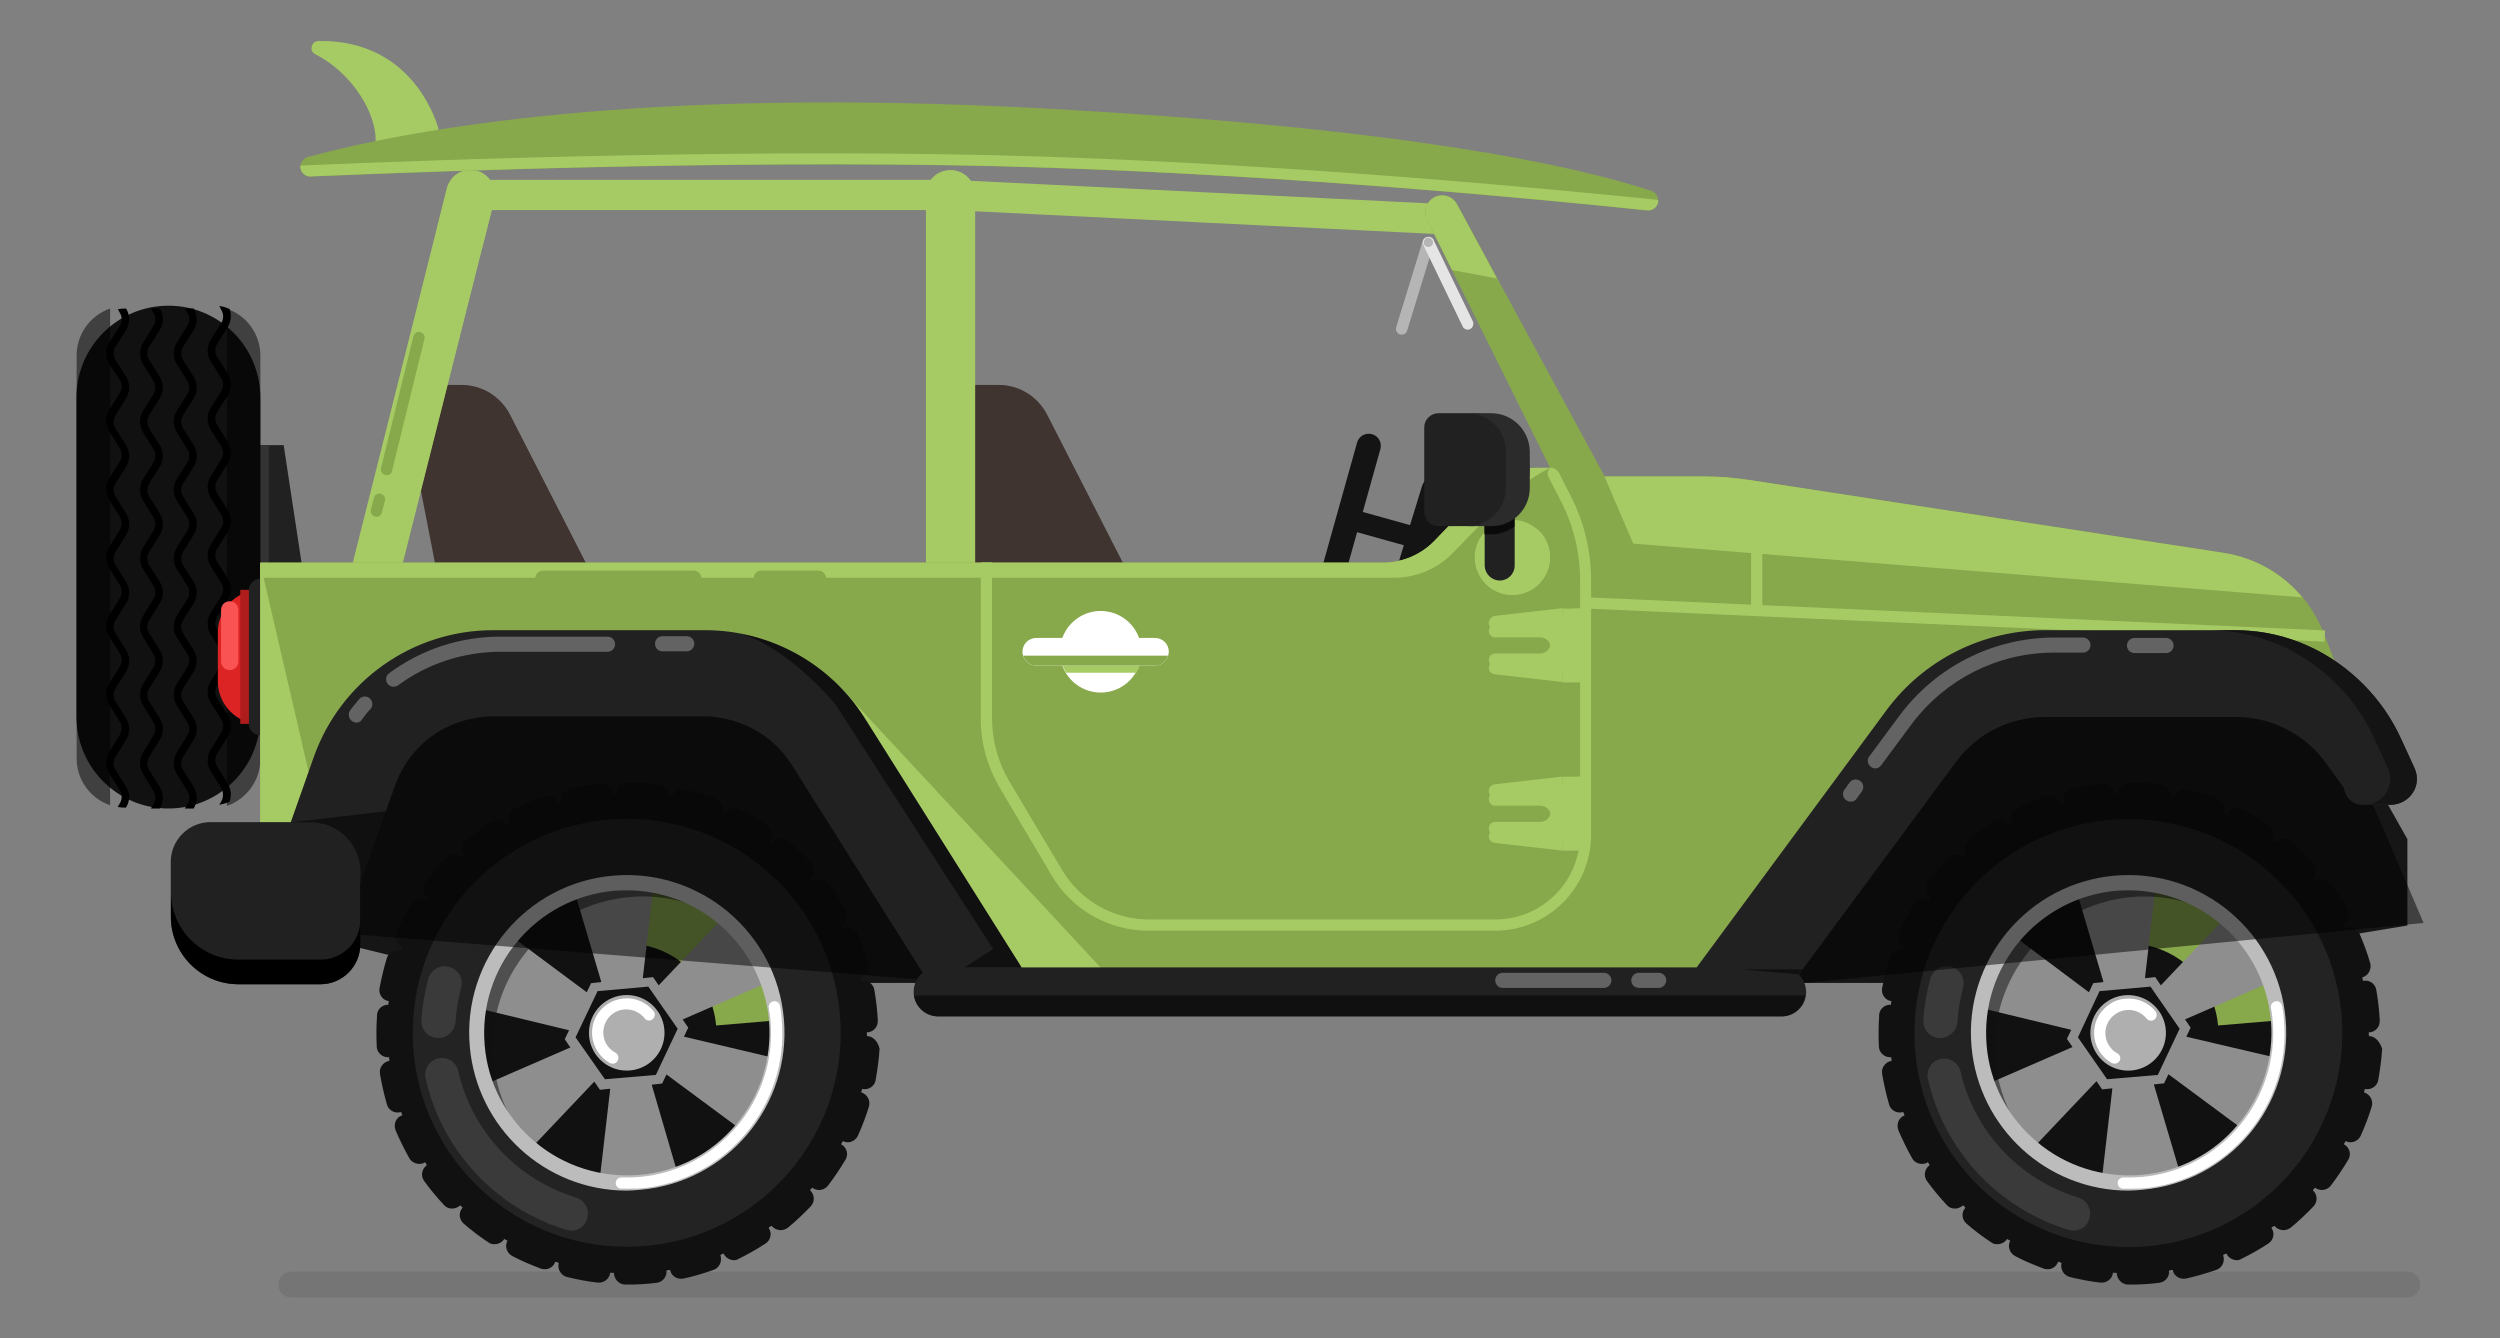 <?xml version="1.0" encoding="utf-8"?>
<!-- Generator: Adobe Illustrator 23.0.1, SVG Export Plug-In . SVG Version: 6.00 Build 0)  -->
<svg version="1.1" id="Layer_1" xmlns="http://www.w3.org/2000/svg" xmlns:xlink="http://www.w3.org/1999/xlink" x="0px" y="0px"
	 viewBox="0 0 1158 619.9" style="enable-background:new 0 0 1158 619.9;" xml:space="preserve">
<rect x="0" y="0" width="1158" height="619.9" fill="#808080" stroke="none"/>
<style type="text/css">
	.st0{opacity:0.1;fill:#1B1B19;enable-background:new    ;}
	.st1{fill:#212121;}
	.st2{fill:#333333;}
	.st3{fill:#B5B5B5;}
	.st4{fill:#141414;}
	.st5{fill:#403430;}
	.st6{fill:#A7CB64;}
	.st7{fill:#88A84C;}
	.st8{fill:#111111;}
	.st9{opacity:0.5;enable-background:new    ;}
	.st10{fill:#161616;}
	.st11{fill:#232323;}
	.st12{fill:#3A3A3A;}
	.st13{fill:#8E8E8E;}
	.st14{fill:#AFAFAF;}
	.st15{fill:#FFFFFF;}
	.st16{opacity:0.5;fill:#111111;enable-background:new    ;}
	.st17{fill:#BCBCBC;}
	.st18{fill:#DD2424;}
	.st19{fill:#F95353;}
	.st20{fill:#AF1C1C;}
	.st21{fill:#636363;}
	.st22{fill:#0A0A0A;}
	.st23{fill:#2B2B2B;}
	.st24{fill:#E5E5E5;}
</style>
<title>7</title>
<path class="st0" d="M1115.1,601H134.9c-3.4,0-6-2.7-6-6s2.7-6,6-6h980.2c3.4,0,6,2.7,6,6S1118.5,601,1115.1,601L1115.1,601z"/>
<polygon class="st1" points="149.3,324 120.5,324 120.5,206.2 131.4,206.2 "/>
<rect x="120.5" y="206.2" class="st2" width="4" height="114.7"/>
<path class="st3" d="M648.5,154.9L648.5,154.9c-1.4-0.4-2.2-1.9-1.8-3.3l12.3-40c0.4-1.4,1.9-2.2,3.3-1.8l0,0
	c1.4,0.4,2.2,1.9,1.8,3.3l-12.3,40C651.4,154.5,650,155.3,648.5,154.9C648.6,154.9,648.5,154.9,648.5,154.9z"/>
<path class="st3" d="M659.5,113c-0.4-1.1,0.2-2.3,1.2-2.7c1.1-0.4,2.3,0.2,2.7,1.2c0.4,1.1-0.2,2.3-1.2,2.7l0,0
	C661.1,114.7,659.8,114.1,659.5,113C659.5,113.1,659.5,113,659.5,113z"/>
<path class="st4" d="M708.3,226.6l-42.7-5.9c-3.1-0.5-6,1.5-6.9,4.4l-13.4,43.6c0,0,47.2,7.3,48,7.7s22.3-28.9,22.3-28.9
	L708.3,226.6z"/>
<path class="st4" d="M613.7,279L613.7,279c-3-0.8-4.7-3.9-3.9-6.9l18.8-67.1c0.8-3,3.9-4.7,6.9-3.9l0,0c3,0.8,4.7,3.9,3.9,6.9
	l-18.8,67.1C619.7,278.1,616.7,279.9,613.7,279z"/>
<path class="st4" d="M625.3,245.6l50.6,14.1c2.6,0.8,5.3-0.8,6-3.4l0,0c0.8-2.6-0.8-5.3-3.4-6l-50.6-14.1c-2.6-0.8-5.3,0.8-6,3.4
	l0,0C621.3,242.1,622.8,244.8,625.3,245.6z"/>
<path class="st5" d="M203.9,273.2L187.5,189c-0.9-4.9,2.3-9.6,7.1-10.5c0.6-0.1,1-0.2,1.6-0.2h17.6c9.4,0,17.9,5.3,22.3,13.5
	l42.7,83.5L203.9,273.2z"/>
<path class="st5" d="M225.7,192l42.4,83.2l10.6,0.3L236,192c-4.2-8.4-12.9-13.6-22.3-13.5h-10.3C212.8,178.4,221.4,183.6,225.7,192z
	"/>
<path class="st5" d="M452.6,273.2L436.2,189c-0.9-4.9,2.3-9.6,7.1-10.5c0.6-0.1,1.1-0.2,1.6-0.2h17.7c9.4,0,17.9,5.3,22.3,13.5
	l42.7,83.5L452.6,273.2z"/>
<path class="st5" d="M474.3,192l42.5,83.2l10.6,0.3L484.7,192c-4.2-8.4-12.9-13.6-22.3-13.5h-10.4
	C461.4,178.4,470.1,183.6,474.3,192z"/>
<path class="st6" d="M669.7,108.6h-0.3L440.2,97.3H217.9c-3.8,0.2-7.1-2.9-7.2-6.8c-0.2-3.8,2.9-7.1,6.8-7.2c0.2,0,0.4,0,0.5,0
	h222.7L670,94.6c3.8,0.2,6.8,3.5,6.6,7.3C676.5,105.7,673.5,108.6,669.7,108.6z"/>
<path class="st6" d="M173.9,276.3c-0.9,0-1.9-0.1-2.7-0.3c-6-1.5-9.7-7.5-8.2-13.5c0-0.1,0-0.1,0-0.2l43.9-174.7
	c1.3-6.1,7.2-10,13.3-8.7c6.1,1.3,10,7.2,8.7,13.3c-0.1,0.3-0.1,0.6-0.2,0.9l-44.1,174.5C183.5,272.7,179,276.3,173.9,276.3z"/>
<path class="st6" d="M440.3,277.6c-6.3,0-11.4-5.1-11.4-11.4V90.4c-0.2-6.3,4.8-11.5,11-11.6c6.3-0.2,11.5,4.8,11.6,11
	c0,0.2,0,0.5,0,0.7v176C451.6,272.5,446.5,277.6,440.3,277.6L440.3,277.6z"/>
<path class="st6" d="M451.7,266.3v-176c0-6.3-5.1-11.4-11.4-11.4v198.6C446.5,277.6,451.6,272.6,451.7,266.3L451.7,266.3z"/>
<path class="st6" d="M203.2,60.1c0,0-10-41.9-55.7-41.1c-3.4,0.1-4.4,4.7-1.5,6.1c17.7,9,28.4,27.9,28,40.3
	C184.7,72,203.2,60.1,203.2,60.1z"/>
<path class="st7" d="M762.8,97.5c5.6,0.7,7.3-7.3,2.1-9.1c-35.8-11.8-114.7-29.2-282.2-38.2c-185.3-10-291.5,9.4-340.1,22.5
	c-2.4,0.7-3.9,3.2-3.3,5.6c0.6,2.1,2.5,3.6,4.7,3.5c66-2.8,217.1-8.3,340.5-4.1C602.9,81.7,712.1,92.2,762.8,97.5z"/>
<path class="st6" d="M485,72.6c-124.9-4.2-277.5,1.1-345.9,4.1c-0.2,2.5,1.7,4.8,4.1,5c0.2,0,0.5,0,0.7,0
	c66-2.8,217.1-8.3,340.5-4.1c118.7,4,227.9,14.6,278.5,19.8c2.5,0.3,4.9-1.5,5.2-4c0-0.3,0-0.5,0-0.8
	C715.7,87.3,605.1,76.7,485,72.6z"/>
<path class="st6" d="M184.8,267.8l44-174.6c1.5-6-2.2-12.1-8.2-13.6L171,276c0.9,0.2,1.9,0.3,2.7,0.3
	C179,276.3,183.5,272.8,184.8,267.8z"/>
<path class="st6" d="M220.7,79.4c-6-1.5-12.1,2.2-13.7,8.2l-4.7,18.6l20.8,9.5l5.7-22.5C230.4,87.1,226.7,81,220.7,79.4z"/>
<path class="st6" d="M440.3,79.1c-6.3,0-11.4,5.1-11.4,11.4V118l22.5,4.8V90.5c0.1-6.1-4.8-11.2-10.9-11.4
	C440.5,79.1,440.4,79.1,440.3,79.1z"/>
<path class="st8" d="M35.4,331.9V184.2c0-23.6,19.1-42.6,42.6-42.6l0,0c23.6,0,42.6,19.1,42.6,42.6v147.7
	c0,23.6-19.1,42.6-42.6,42.6l0,0C54.4,374.5,35.4,355.4,35.4,331.9z"/>
<path d="M102.4,143.4c1.3,2,1.3,4.4,0,6.4l-4.8,7.6c-1.9,3.1-1.9,6.9,0,10l4.8,7.6c1.3,2,1.3,4.4,0,6.4l-4.8,7.6
	c-1.9,3.1-1.9,6.9,0,10l4.8,7.6c1.3,2,1.3,4.4,0,6.4l-4.8,7.6c-1.9,3.1-1.9,6.9,0,10l4.8,7.6c1.3,2,1.3,4.4,0,6.4l-4.8,7.7
	c-1.9,3.1-1.9,6.9,0,10l4.8,7.6c1.3,2,1.3,4.4,0,6.4l-4.8,7.6c-1.9,3.1-1.9,6.9,0,10l4.8,7.6c1.3,2,1.3,4.4,0,6.4l-4.8,7.6
	c-1.9,3.1-1.9,6.9,0,10l4.8,7.6c1.3,2,1.3,4.4,0,6.4l-4.8,7.7c-1.9,3.1-1.9,6.9,0,10l4.8,7.7c1.2,2,1.2,4.5,0,6.5l-0.8,1.4
	c1.6-0.3,3.2-0.8,4.7-1.4c1-2.7,0.8-5.9-0.8-8.4l-4.8-7.7c-1.3-2-1.3-4.4,0-6.4l4.8-7.7c1.9-3.1,1.9-6.9,0-10l-4.8-7.6
	c-1.3-2-1.3-4.4,0-6.4l4.8-7.6c1.9-3.1,1.9-6.9,0-10l-4.8-7.6c-1.3-2-1.3-4.4,0-6.4l4.8-7.6c1.9-3.1,1.9-6.9,0-10l-4.8-7.6
	c-1.3-2-1.3-4.4,0-6.4l4.8-7.7c1.9-3.1,1.9-6.9,0-10l-4.8-7.6c-1.3-2-1.3-4.4,0-6.4l4.8-7.6c1.9-3.1,1.9-6.9,0-10l-4.8-7.6
	c-1.3-2-1.3-4.4,0-6.4l4.8-7.6c1.9-3.1,1.9-6.9,0-10l-4.8-7.6c-1.3-2-1.3-4.4,0-6.4l4.8-7.6c1.5-2.5,1.9-5.6,0.8-8.4
	c-1.5-0.7-3.1-1.1-4.7-1.4L102.4,143.4z"/>
<path d="M58.4,364.5l-4.8-7.7c-1.3-2-1.3-4.4,0-6.4l4.8-7.7c1.9-3.1,1.9-6.9,0-10l-4.8-7.6c-1.3-2-1.3-4.4,0-6.4l4.8-7.6
	c1.9-3.1,1.9-6.9,0-10l-4.8-7.6c-1.3-2-1.3-4.4,0-6.4l4.8-7.6c1.9-3.1,1.9-6.9,0-10l-4.8-7.6c-1.3-2-1.3-4.4,0-6.4l4.8-7.7
	c1.9-3.1,1.9-6.9,0-10l-4.8-7.6c-1.3-2-1.3-4.4,0-6.4l4.8-7.6c1.9-3.1,1.9-6.9,0-10l-4.8-7.6c-1.3-2-1.3-4.4,0-6.4l4.8-7.7
	c1.9-3.1,1.9-6.9,0-10l-4.8-7.6c-1.3-2-1.3-4.4,0-6.4l4.8-7.6c1.9-3.1,1.9-6.9,0-10c-1.3,0-2.5,0.1-3.8,0.3l0.8,1.5
	c1.3,2,1.3,4.4,0,6.4l-4.8,7.6c-1.9,3.1-1.9,6.9,0,10l4.8,7.1c1.3,2,1.3,4.4,0,6.4l-4.8,7.6c-1.9,3.1-1.9,6.9,0,10l4.8,7.7
	c1.3,2,1.3,4.4,0,6.4l-4.8,7.6c-1.9,3.1-1.9,6.9,0,10l4.8,7.7c1.3,2,1.3,4.4,0,6.4l-4.8,7.7c-1.9,3.1-1.9,6.9,0,10l4.8,7.6
	c1.3,2,1.3,4.4,0,6.4l-4.8,7.6c-1.9,3.1-1.9,6.9,0,10l4.8,7.6c1.3,2,1.3,4.4,0,6.4l-4.8,7.6c-1.9,3.1-1.9,6.9,0,10l4.8,7.6
	c1.3,2,1.3,4.4,0,6.4l-4.8,7.7c-1.9,3.1-1.9,6.9,0,10l4.8,7.7c1.3,2,1.3,4.4,0,6.4l-0.9,1.5c1.2,0.2,2.5,0.3,3.8,0.3l0,0
	C60.3,371.2,60.3,367.4,58.4,364.5z"/>
<path d="M69.9,374.5h4.1c1.9-3.1,1.9-6.9,0-10l-4.8-7.7c-1.3-2-1.3-4.4,0-6.4l4.8-7.7c1.9-3.1,1.9-6.9,0-10l-4.8-7.6
	c-1.3-2-1.3-4.4,0-6.4l4.8-7.6c1.9-3.1,1.9-6.9,0-10l-4.8-7.6c-1.3-2-1.3-4.4,0-6.4l4.8-7.6c1.9-3.1,1.9-6.9,0-10l-4.8-7.6
	c-1.3-2-1.3-4.4,0-6.4l4.8-7.7c1.9-3.1,1.9-6.9,0-10l-4.8-7.6c-1.3-2-1.3-4.4,0-6.4l4.8-7.6c1.9-3.1,1.9-6.9,0-10l-4.8-7.6
	c-1.3-2-1.3-4.4,0-6.4l4.8-7.7c1.9-3.1,1.9-6.9,0-10l-4.8-7.6c-1.3-2-1.3-4.4,0-6.4l4.8-7.6c1.9-3.1,1.9-6.9,0-10h-4.1l1.1,1.8
	c1.3,2,1.3,4.4,0,6.4l-4.7,7.6c-1.9,3.1-1.9,6.9,0,10l4.7,7.6c1.3,2,1.3,4.4,0,6.4l-4.7,7.6c-1.9,3.1-1.9,6.9,0,10l4.7,7.6
	c1.3,2,1.3,4.4,0,6.4l-4.7,7.6c-1.9,3.1-1.9,6.9,0,10l4.7,7.6c1.3,2,1.3,4.4,0,6.4l-4.7,7.7c-1.9,3.1-1.9,6.9,0,10l4.7,7.6
	c1.3,2,1.3,4.4,0,6.4l-4.7,7.6c-1.9,3.1-1.9,6.9,0,10l4.7,7.6c1.3,2,1.3,4.4,0,6.4l-4.7,7.6c-1.9,3.1-1.9,6.9,0,10l4.7,7.6
	c1.3,2,1.3,4.4,0,6.4l-4.7,7.7c-1.9,3.1-1.9,6.9,0,10l4.7,7.8c1.3,2,1.3,4.4,0,6.4L69.9,374.5z"/>
<path d="M85.6,374.5h4.1c1.9-3.1,1.9-6.9,0-10l-4.8-7.7c-1.3-2-1.3-4.4,0-6.4l4.8-7.7c1.9-3.1,1.9-6.9,0-10l-4.8-7.6
	c-1.3-2-1.3-4.4,0-6.4l4.8-7.6c1.9-3.1,1.9-6.9,0-10l-4.8-7.6c-1.3-2-1.3-4.4,0-6.4l4.8-7.6c1.9-3.1,1.9-6.9,0-10l-4.8-7.6
	c-1.3-2-1.3-4.4,0-6.4l4.8-7.7c1.9-3.1,1.9-6.9,0-10l-4.8-7.6c-1.3-2-1.3-4.4,0-6.4l4.8-7.6c1.9-3.1,1.9-6.9,0-10l-4.8-7.6
	c-1.3-2-1.3-4.4,0-6.4l4.8-7.7c1.9-3.1,1.9-6.9,0-10l-4.8-7.6c-1.3-2-1.3-4.4,0-6.4l4.8-7.6c1.9-3.1,1.9-6.9,0-10h-4.1l1.1,1.8
	c1.3,2,1.3,4.4,0,6.4l-4.8,7.6c-1.9,3.1-1.9,6.9,0,10l4.8,7.6c1.3,2,1.3,4.4,0,6.4l-4.8,7.6c-1.9,3.1-1.9,6.9,0,10l4.8,7.6
	c1.3,2,1.3,4.4,0,6.4l-4.8,7.6c-1.9,3.1-1.9,6.9,0,10l4.8,7.6c1.3,2,1.3,4.4,0,6.4l-4.8,7.7c-1.9,3.1-1.9,6.9,0,10l4.8,7.6
	c1.3,2,1.3,4.4,0,6.4l-4.8,7.6c-1.9,3.1-1.9,6.9,0,10l4.8,7.6c1.3,2,1.3,4.4,0,6.4l-4.8,7.6c-1.9,3.1-1.9,6.9,0,10l4.8,7.6
	c1.3,2,1.3,4.4,0,6.4l-4.8,7.7c-1.9,3.1-1.9,6.9,0,10l4.8,7.8c1.3,2,1.3,4.4,0,6.4L85.6,374.5z"/>
<path class="st9" d="M51,142.9c-9.2,3.2-15.5,11.9-15.5,21.7v186.7c0,9.8,6.2,18.5,15.5,21.7V142.9z"/>
<path class="st9" d="M105.1,373.3c9.2-3.2,15.5-11.9,15.5-21.7V164.7c0-9.8-6.2-18.5-15.5-21.7V373.3z"/>
<polygon class="st10" points="147.9,434.5 233.1,455.3 953.5,455.3 1115.1,428.7 1115.1,388.7 1095.5,353.9 1055.5,314.5 902,319.2 
	220.8,319.2 157.6,358 "/>
<path class="st8" d="M1097.3,479.9L1097.3,479.9c-0.1-0.6-0.1-1.1-0.1-1.7h0.1c2.9-0.1,5.1-2.5,5-5.4c-0.2-4.8-0.8-9.6-1.6-14.3
	c-0.5-2.8-3.1-4.7-6-4.2c0,0,0,0-0.1,0h-0.1c-0.1-0.6-0.2-1-0.3-1.6h0.1c2.7-0.8,4.3-3.7,3.6-6.5c-1.3-4.6-3-9.1-4.9-13.6
	c-1.1-2.6-4.2-3.8-6.9-2.7c-0.1,0-0.1,0-0.1,0.1c-0.2-0.6-0.6-0.9-0.8-1.5c0.1,0,0.1,0,0.1-0.1c2.5-1.4,3.4-4.6,2.1-7l0,0
	c-2.3-4.2-5-8.3-7.8-12.1c-1.7-2.3-5-2.8-7.3-1l0,0l-0.1,0.1c-0.3-0.5-0.8-0.8-1-1.2l0.1-0.1c2.1-2,2.3-5.3,0.3-7.4
	c-3.3-3.6-6.8-6.9-10.5-10c-2.2-1.9-5.4-1.6-7.2,0.5l-0.1,0.1c0,0,0,0.1-0.1,0.1c-0.4-0.3-0.9-0.7-1.4-0.9l0.1-0.1
	c1.6-2.3,0.9-5.5-1.4-7.2c-4-2.7-8.2-5.2-12.5-7.3c-2.5-1.3-5.6-0.3-6.9,2.3v0.1v0.1c-0.6-0.2-1-0.5-1.5-0.7c0-0.1,0.1-0.1,0.1-0.1
	c1-2.6-0.3-5.5-2.9-6.6c-0.1,0-0.1-0.1-0.2-0.1c-4.5-1.7-9.1-3.1-13.8-4.2c-2.8-0.7-5.5,1-6.3,3.8v0.1l-1.6-0.3v-0.1
	c0.4-2.9-1.7-5.4-4.5-5.8c-2.4-0.3-5-0.6-7.4-0.8c-2.4-0.2-4.7-0.2-6.9-0.2c-2.9,0-5.2,2.3-5.2,5.2v0.1c-0.6,0-1,0.1-1.7,0.1v-0.1
	c-0.3-2.8-2.8-5-5.7-4.7c-4.8,0.5-9.5,1.3-14.2,2.4c-2.8,0.7-4.5,3.5-3.9,6.3v0.1c-0.6,0.1-1,0.3-1.6,0.5V372
	c-0.9-2.7-3.8-4.1-6.6-3.2h-0.1c-4.5,1.6-8.9,3.5-13.2,5.6c-2.5,1.3-3.6,4.4-2.3,7l0.1,0.1c-0.6,0.3-0.9,0.6-1.5,0.8
	c0-0.1,0-0.1-0.1-0.1c-1.6-2.4-4.8-3.1-7.2-1.6c-4,2.6-8,5.4-11.6,8.5c-2.2,1.8-2.5,5-0.8,7.1l0.1,0.1l0.1,0.1
	c-0.5,0.5-0.8,0.8-1.2,1.1l-0.1-0.1c-2.1-2-5.4-2-7.4,0.1c-3.3,3.5-6.4,7.1-9.3,11c-1.7,2.3-1.2,5.5,1,7.3c0,0,0.1,0,0.1,0.1
	c-0.3,0.5-0.7,0.9-0.9,1.4l-0.1-0.1c-2.4-1.5-5.6-0.7-7,1.8l0,0c-2.4,4.1-4.6,8.5-6.6,12.9c-1.1,2.6,0.1,5.7,2.7,6.9l0,0h0.1
	c-0.2,0.6-0.3,1-0.6,1.6c-0.1,0-0.1,0-0.1-0.1l0,0c-2.7-0.8-5.7,0.7-6.6,3.4c-1.4,4.6-2.5,9.3-3.4,14c-0.5,2.8,1.3,5.5,4.1,6
	c0,0,0,0,0.1,0h0.1c-0.1,0.6-0.2,1.1-0.2,1.7h0c-2.9-0.2-5.4,2-5.5,4.9l0,0v0.8c-0.3,4.5-0.3,9.1-0.1,13.7c0.1,2.6,2.3,4.8,4.9,4.9
	h0.8c0.1,0.6,0.1,1,0.2,1.7h-0.1c-2.8,0.5-4.8,3.2-4.3,6c0.8,4.8,1.9,9.5,3.2,14.1c0.6,2.2,2.5,3.7,4.7,3.8c0.6,0,1.2,0,1.8-0.2h0.1
	c0.2,0.5,0.4,1,0.6,1.6h-0.1c-2.6,1-3.8,4-2.8,6.7v0.1c1.9,4.4,4,8.7,6.4,13c0.8,1.5,2.4,2.5,4.2,2.6c1,0.1,2.1-0.1,3-0.7l0.1-0.1
	c0.3,0.5,0.6,0.9,0.8,1.4c0,0-0.1,0-0.1,0.1c-2.3,1.7-2.8,5-1.1,7.3c2.8,3.8,5.9,7.6,9.2,11.1c0.8,1,2.2,1.6,3.5,1.6
	c1.4,0.1,2.8-0.5,3.9-1.4l0.1-0.1l1.1,1.1l-0.1,0.1c-1.9,2.2-1.6,5.4,0.6,7.3c3.7,3.2,7.5,6.1,11.5,8.7c0.8,0.6,1.6,0.8,2.5,0.8
	c1.9,0.1,3.7-0.8,4.7-2.3c0-0.1,0-0.1,0.1-0.1c0.6,0.3,0.9,0.6,1.5,0.8l-0.1,0.1c-1.3,2.5-0.3,5.6,2.3,7c4.3,2.3,8.7,4.1,13.2,5.8
	c0.5,0.2,0.9,0.3,1.5,0.3c2.3,0.2,4.4-1.2,5.2-3.4v-0.1c0.6,0.2,1,0.3,1.6,0.6v0.1c-0.7,2.8,1,5.6,3.8,6.4c4.7,1.1,9.4,2.1,14.2,2.6
	h0.3c2.7,0.2,5.2-1.8,5.5-4.5v-0.1c0.5,0,0.8,0.1,1.2,0.1h0.6v0.1c0,2.7,2.2,5.1,4.9,5.3h0.3c4.8,0.1,9.7-0.2,14.4-0.8
	c2.8-0.3,4.9-2.8,4.6-5.6l0,0v-0.1c0.6-0.1,1-0.2,1.7-0.3v0.1c0.5,2.3,2.4,3.9,4.8,4c0.5,0,1,0,1.5-0.1c4.7-1.1,9.3-2.4,13.9-4
	c2.7-0.9,4.1-3.9,3.2-6.7c0,0,0,0,0-0.1s0-0.1-0.1-0.1c0.6-0.2,1-0.5,1.5-0.7c0,0.1,0,0.1,0.1,0.1c0.8,1.7,2.5,2.8,4.3,3
	c0.9,0.1,1.9-0.1,2.6-0.6c4.3-2.1,8.5-4.5,12.5-7.1c2.4-1.6,3.1-4.8,1.5-7.1c0,0,0,0,0-0.1l-0.1-0.1c0.5-0.4,0.9-0.7,1.4-0.9
	c0,0.1,0,0.1,0.1,0.1c0.9,1.1,2.3,1.8,3.8,1.9c1.3,0.1,2.6-0.4,3.6-1.1c3.8-3.1,7.2-6.4,10.6-9.9c2-2.1,1.9-5.4-0.2-7.4l0,0
	l-0.1-0.1c0.3-0.5,0.8-0.8,1-1.2l0.1,0.1c0.8,0.6,1.8,0.9,2.8,1c1.7,0.1,3.4-0.7,4.4-2c2.9-3.8,5.6-7.8,8.1-12
	c1.5-2.4,0.7-5.5-1.7-7c-0.1,0-0.1-0.1-0.2-0.1s-0.1,0-0.1-0.1c0.2-0.6,0.6-0.9,0.8-1.5c0.1,0,0.1,0,0.1,0.1
	c0.6,0.3,1.2,0.4,1.8,0.5c2.2,0.1,4.2-1.1,5.1-3.1c2-4.4,3.7-8.9,5.1-13.5c0.8-2.7-0.8-5.6-3.5-6.5l0,0h-0.1c0.1-0.6,0.3-1,0.4-1.6
	h0.1c0.2,0,0.4,0.1,0.7,0.1c2.6,0.2,5-1.7,5.4-4.2c0.8-4.7,1.5-9.5,1.8-14.3v-0.3C1102.3,482.6,1100.3,480,1097.3,479.9z"/>
<ellipse transform="matrix(0.707 -0.707 0.707 0.707 -49.533 837.356)" class="st11" cx="986" cy="478.5" rx="99.1" ry="99.1"/>
<path class="st12" d="M898.8,480.8h-0.6c-4.3-0.3-7.6-3.9-7.3-8.3c0.4-6.5,1.5-12.9,3.2-19.1c1.1-4.2,5.4-6.7,9.6-5.6
	s6.7,5.4,5.6,9.6v0.1c-1.4,5.2-2.3,10.5-2.6,15.9C906.3,477.6,902.8,480.8,898.8,480.8z"/>
<path class="st12" d="M960.5,570c-0.8,0-1.5-0.1-2.3-0.3c-32.7-10-57.6-36.6-65.2-69.9c-0.9-4.2,1.7-8.4,5.8-9.3
	c4.1-0.9,8.4,1.7,9.3,5.8l0,0c6.4,27.8,27.1,50,54.5,58.4c4.1,1.2,6.5,5.6,5.2,9.7l0,0C967.1,567.7,964,570,960.5,570z"/>
<circle class="st8" cx="985.9" cy="478.5" r="69.5"/>
<path class="st7" d="M1027.4,475c-2-22.8-22.1-39.7-44.9-37.8l-2.3-25.9c37.2-3.3,69.9,24.2,73.2,61.3c0,0.1,0,0.2,0,0.2L1027.4,475
	z"/>
<path class="st13" d="M1013.1,480.3l-0.4-0.1l2-4.2l-2.6-3.8l0.4-0.2l39.1-17c-2.1-5.8-4.9-11.4-8.5-16.4
	c-3.5-5.1-7.7-9.7-12.5-13.5l-29.4,31l-0.3,0.3l-2.6-3.8l-4.7,0.5v-0.5l4.9-42.3c-6.1-1.1-12.3-1.4-18.4-0.8c-6.2,0.5-12.2,1.9-18,4
	l12.1,40.9l0.1,0.5l-4.7,0.5l-2,4.2l-0.3-0.2L933,433.7c-4,4.7-7.4,10-10,15.6c-2.6,5.6-4.4,11.5-5.5,17.6l41.4,10l0.5,0.1l-2,4.2
	l2.6,3.8l-0.5,0.2l-39.1,17c2.1,5.8,4.9,11.4,8.5,16.4c3.5,5.1,7.7,9.7,12.5,13.5l29.4-31l0.3-0.3l2.6,3.8l4.7-0.5v0.5l-4.9,42.3
	c6.1,1.1,12.3,1.4,18.4,0.8c6.2-0.6,12.2-1.9,18-4l-12.1-40.9l-0.1-0.5l4.7-0.5l2-4.2l0.3,0.2l34.3,25.4c4-4.7,7.4-10,10-15.6
	c2.6-5.6,4.4-11.5,5.5-17.6L1013.1,480.3z"/>
<polygon class="st8" points="976,499.9 962.5,480.5 972.5,459.1 996.1,457 1009.6,476.5 999.5,497.9 "/>
<ellipse transform="matrix(0.16 -0.987 0.987 0.16 355.722 1375.045)" class="st14" cx="986" cy="478.5" rx="17.5" ry="17.5"/>
<path class="st15" d="M979.5,492.7c-0.5,0-0.8-0.1-1.3-0.3c-7.7-4.3-10.5-14-6.2-21.7c0.5-0.9,1.1-1.8,1.8-2.5
	c2.7-3.3,6.6-5.4,10.8-5.6c5.3-0.5,10.4,1.7,13.8,5.8c0.9,1.1,0.8,2.8-0.4,3.8c-1.1,0.9-2.8,0.8-3.8-0.5c-3.8-4.6-10.5-5.2-15.1-1.4
	c-4.6,3.8-5.2,10.5-1.4,15.1c0.8,1,1.9,1.9,3.1,2.5c1.2,0.7,1.7,2.3,1,3.5C981.3,492.1,980.5,492.7,979.5,492.7z"/>
<path class="st16" d="M924.3,490.7c-3.3-38.2,25-71.9,63.2-75.2c16.7-1.4,33.3,3.2,46.9,13.1c-27.5-26.8-71.5-26-98.2,1.5
	c-26.8,27.5-26,71.5,1.5,98.2c2.3,2.3,4.9,4.4,7.5,6.3C933.1,523,925.6,507.4,924.3,490.7z"/>
<path class="st17" d="M985.8,551.5c-37.8-0.1-69.3-29.1-72.6-66.8c-3.5-40.2,26.3-75.6,66.4-79.1c40.2-3.5,75.6,26.3,79.1,66.4
	c3.5,40.2-26.3,75.6-66.4,79.1l0,0C990.1,551.3,988,551.5,985.8,551.5z M986,412.4c-1.9,0-3.8,0.1-5.7,0.2
	c-36.3,3.2-63.2,35.2-60.1,71.5c1.4,17.5,9.9,33.6,23.3,44.8c13.4,11.3,30.8,16.8,48.3,15.3c17.5-1.4,33.6-9.9,44.8-23.3
	c11.3-13.4,16.8-30.7,15.3-48.2l0,0C1048.8,438.6,1020.3,412.5,986,412.4L986,412.4z"/>
<path class="st15" d="M985.9,550.6h-2.3c-1.4,0.1-2.6-1-2.7-2.5c-0.1-1.4,1-2.6,2.5-2.7c0.1,0,0.2,0,0.3,0h0.1c2.6,0.1,5.4,0,8-0.2
	c36.8-3.2,64.1-35.7,60.9-72.5c-0.2-2-0.4-4-0.8-5.9c-0.3-1.4,0.8-2.8,2.2-3c1.4-0.3,2.7,0.7,3,2.1c0.4,2.2,0.7,4.3,0.8,6.5
	c3.5,39.6-25.9,74.6-65.5,78.1l0,0C990.1,550.5,988,550.6,985.9,550.6z"/>
<path class="st8" d="M401.6,479.9L401.6,479.9l-0.1-1.7h0.1c2.9-0.1,5.1-2.5,5-5.4c-0.2-4.8-0.8-9.6-1.6-14.3
	c-0.5-2.8-3.1-4.7-6-4.2c0,0,0,0-0.1,0h-0.1c-0.1-0.6-0.2-1-0.3-1.6h0.1c2.7-0.8,4.3-3.7,3.6-6.5c-1.3-4.6-3-9.1-4.9-13.6
	c-1.1-2.6-4.2-3.8-6.9-2.7c-0.1,0-0.1,0-0.1,0.1c-0.2-0.6-0.6-0.9-0.8-1.5c0.1,0,0.1,0,0.1-0.1c2.5-1.4,3.4-4.6,2.1-7l0,0
	c-2.3-4.2-5-8.3-7.9-12.1c-1.7-2.3-5-2.8-7.3-1l0,0l-0.1,0.1c-0.3-0.5-0.8-0.8-1-1.2l0.1-0.1c2.1-2,2.3-5.3,0.3-7.4
	c-3.3-3.6-6.8-6.9-10.5-10c-2.2-1.9-5.4-1.6-7.2,0.5l-0.1,0.1c0,0,0,0.1-0.1,0.1c-0.5-0.3-0.9-0.7-1.4-0.9l0.1-0.1
	c1.6-2.3,0.9-5.5-1.4-7.2c-4-2.7-8.2-5.2-12.5-7.3c-2.5-1.3-5.6-0.3-6.9,2.3v0.1v0.1c-0.6-0.2-1-0.5-1.5-0.7c0-0.1,0.1-0.1,0.1-0.1
	c1-2.6-0.3-5.5-2.9-6.6c-0.1,0-0.2-0.1-0.2-0.1c-4.5-1.7-9.1-3.1-13.8-4.2c-2.8-0.7-5.5,1-6.3,3.8v0.1l-1.6-0.3v-0.1
	c0.4-2.9-1.7-5.4-4.6-5.8c-2.4-0.3-5-0.6-7.4-0.8c-2.4-0.2-4.7-0.2-6.9-0.2c-2.9,0-5.2,2.3-5.2,5.2v0.1c-0.6,0-1,0.1-1.7,0.1v-0.1
	c-0.3-2.8-2.8-5-5.7-4.7c-4.8,0.5-9.5,1.3-14.2,2.4c-2.8,0.7-4.5,3.5-3.9,6.3v0.1c-0.6,0.1-1,0.3-1.6,0.5V372
	c-0.9-2.7-3.8-4.1-6.6-3.2h-0.1c-4.5,1.6-8.9,3.5-13.2,5.6c-2.5,1.3-3.6,4.4-2.3,7l0.1,0.1c-0.6,0.3-0.9,0.6-1.5,0.8
	c0-0.1,0-0.1-0.1-0.1c-1.6-2.4-4.8-3.1-7.2-1.6c-4,2.6-8,5.4-11.6,8.5c-2.2,1.8-2.5,5-0.8,7.1l0.1,0.1l0.1,0.1
	c-0.4,0.5-0.8,0.8-1.3,1.1l-0.1-0.1c-2.1-2-5.4-2-7.4,0.1c-3.3,3.5-6.4,7.1-9.3,11c-1.7,2.3-1.2,5.5,1,7.3c0,0,0.1,0,0.1,0.1
	c-0.3,0.5-0.7,0.9-0.9,1.4l-0.1-0.1c-2.4-1.5-5.6-0.7-7,1.8l0,0c-2.4,4.1-4.6,8.5-6.6,12.9c-1.1,2.6,0.1,5.7,2.7,6.9l0,0h0.1
	c-0.2,0.6-0.3,1-0.6,1.6c-0.1,0-0.1,0-0.1-0.1l0,0c-2.7-0.8-5.7,0.7-6.6,3.4c-1.4,4.6-2.5,9.3-3.4,14c-0.5,2.8,1.3,5.5,4.1,6
	c0,0,0,0,0.1,0h0.1c-0.1,0.6-0.2,1.1-0.2,1.7h0.2c-2.9-0.2-5.4,2-5.5,4.9l0,0v0.8c-0.3,4.5-0.3,9.1-0.1,13.7
	c0.1,2.6,2.3,4.8,4.9,4.9h0.8c0.1,0.6,0.1,1,0.2,1.7h-0.1c-2.8,0.5-4.8,3.2-4.3,6c0.8,4.8,1.9,9.5,3.2,14.1c0.6,2.2,2.5,3.7,4.7,3.8
	c0.6,0,1.2,0,1.8-0.2h0.1c0.2,0.5,0.4,1,0.6,1.6H186c-2.6,1-3.8,4-2.8,6.7v0.1c1.9,4.4,4,8.7,6.4,13c0.9,1.5,2.4,2.4,4.2,2.6
	c1,0.1,2.1-0.1,3-0.7l0.1-0.1c0.3,0.5,0.6,0.9,0.8,1.4c0,0-0.1,0-0.1,0.1c-2.3,1.7-2.8,5-1.1,7.3c2.8,3.8,5.9,7.6,9.2,11.1
	c0.8,1,2.2,1.6,3.5,1.6c1.4,0.1,2.8-0.5,3.9-1.4l0.1-0.1l1.1,1.1l-0.1,0.1c-1.9,2.2-1.6,5.4,0.6,7.3c3.7,3.2,7.5,6.1,11.5,8.7
	c0.8,0.6,1.6,0.8,2.5,0.8c1.9,0.1,3.7-0.8,4.7-2.3c0-0.1,0-0.1,0.1-0.1c0.6,0.3,0.9,0.6,1.5,0.8l-0.1,0.1c-1.3,2.5-0.3,5.6,2.3,7
	c4.3,2.3,8.7,4.1,13.2,5.8c0.5,0.2,0.9,0.3,1.5,0.3c2.3,0.2,4.4-1.2,5.2-3.4v-0.1c0.6,0.2,1,0.3,1.6,0.6v0.1c-0.7,2.8,1,5.6,3.8,6.4
	c4.7,1.1,9.4,2.1,14.2,2.6h0.3c2.7,0.2,5.2-1.8,5.5-4.5v-0.1c0.5,0,0.8,0.1,1.2,0.1h0.6v0.1c0,2.7,2.2,5.1,4.9,5.3h0.3
	c4.8,0.1,9.7-0.2,14.5-0.8c2.8-0.3,4.9-2.8,4.6-5.6l0,0v-0.1c0.6-0.1,1-0.2,1.7-0.3v0.1c0.5,2.3,2.4,3.9,4.8,4c0.5,0,1,0,1.5-0.1
	c4.7-1,9.3-2.4,13.8-4c2.7-0.9,4.1-3.9,3.2-6.7c0,0,0,0,0-0.1s0-0.1-0.1-0.1c0.6-0.2,1-0.5,1.5-0.7c0,0.1,0,0.1,0.1,0.1
	c0.8,1.7,2.5,2.8,4.3,3c0.9,0.1,1.9-0.1,2.6-0.6c4.3-2.1,8.5-4.5,12.5-7.1c2.4-1.6,3.1-4.8,1.5-7.1c0,0,0,0,0-0.1l-0.1-0.1
	c0.5-0.4,0.9-0.7,1.4-0.9c0,0.1,0,0.1,0.1,0.1c0.9,1.1,2.3,1.8,3.8,1.9c1.3,0.1,2.6-0.4,3.6-1.1c3.8-3.1,7.2-6.4,10.6-9.9
	c2-2.1,1.9-5.4-0.2-7.4l0,0l-0.1-0.1c0.3-0.5,0.8-0.8,1-1.2l0.1,0.1c0.8,0.6,1.8,0.9,2.8,1c1.7,0.1,3.4-0.7,4.4-2
	c2.9-3.8,5.6-7.8,8.1-12c1.5-2.4,0.7-5.5-1.7-7c-0.1,0-0.1-0.1-0.2-0.1c-0.1,0-0.1,0-0.1-0.1c0.2-0.6,0.6-0.9,0.8-1.5
	c0.1,0,0.1,0,0.1,0.1c0.6,0.3,1.2,0.4,1.8,0.5c2.2,0.1,4.2-1.1,5.1-3.1c2-4.4,3.7-8.9,5.1-13.5c0.8-2.7-0.8-5.6-3.5-6.5l0,0h-0.1
	c0.1-0.6,0.3-1,0.5-1.6h0.1c0.2,0,0.5,0.1,0.7,0.1c2.6,0.2,5-1.7,5.4-4.2c0.8-4.7,1.5-9.5,1.8-14.3v-0.3
	C406.7,482.6,404.5,480,401.6,479.9z"/>
<circle class="st11" cx="290.3" cy="478.4" r="99.1"/>
<path class="st12" d="M203,480.8h-0.5c-4.3-0.3-7.6-3.9-7.3-8.3c0.4-6.5,1.5-12.9,3.2-19.1c1.1-4.2,5.4-6.7,9.7-5.5
	c4.2,1.1,6.7,5.4,5.5,9.7c-1.4,5.2-2.3,10.5-2.6,15.9C210.6,477.6,207.1,480.9,203,480.8z"/>
<path class="st12" d="M264.7,570c-0.8,0-1.5-0.1-2.3-0.3c-32.7-10-57.6-36.6-65.2-69.9c-1.1-4.1,1.4-8.4,5.5-9.5s8.4,1.4,9.5,5.5
	c0,0.2,0.1,0.3,0.1,0.5c6.4,27.8,27.1,50,54.5,58.4c4.1,1.2,6.5,5.6,5.2,9.7l0,0C271.2,567.7,268.2,570,264.7,570z"/>
<ellipse transform="matrix(0.707 -0.707 0.707 0.707 -253.281 345.393)" class="st8" cx="290.3" cy="478.4" rx="69.5" ry="69.5"/>
<path class="st7" d="M331.7,475c-2-22.8-22.1-39.7-44.9-37.8l-2.3-25.9c37.2-3.3,69.9,24.2,73.2,61.3c0,0.1,0,0.2,0,0.2L331.7,475z"
	/>
<path class="st13" d="M317.3,480.3l-0.5-0.1l2-4.2l-2.6-3.8l0.5-0.2l39.1-17c-2.1-5.8-4.9-11.4-8.5-16.4c-3.5-5.1-7.7-9.7-12.5-13.5
	l-29.4,31l-0.3,0.3l-2.6-3.8l-4.7,0.5v-0.5l4.9-42.3c-6.1-1.1-12.3-1.4-18.4-0.8c-6.2,0.5-12.2,1.9-18,4l12.1,40.9l0.1,0.5l-4.7,0.5
	l-2,4.2l-0.3-0.2l-34.3-25.5c-4,4.7-7.4,10-10,15.6c-2.6,5.6-4.4,11.5-5.5,17.6l41.4,10l0.5,0.1l-2,4.2l2.6,3.8l-0.5,0.2l-39.1,17
	c2.1,5.8,4.9,11.4,8.5,16.4c3.5,5.1,7.7,9.7,12.5,13.5l29.4-31l0.3-0.3l2.6,3.8l4.7-0.5v0.5l-4.9,42.3c6.1,1.1,12.3,1.4,18.4,0.8
	c6.1-0.5,12.2-1.9,17.9-3.9L302,502.9l0-0.5l4.7-0.5l2-4.2l0.3,0.2l34.3,25.4c4-4.7,7.4-10,10-15.6c2.6-5.6,4.4-11.5,5.5-17.6
	L317.3,480.3z"/>
<polygon class="st8" points="280.2,499.9 266.6,480.5 276.8,459.1 300.3,457 313.9,476.5 303.8,497.9 "/>
<circle class="st14" cx="290.3" cy="478.4" r="17.5"/>
<path class="st15" d="M283.8,492.7c-0.5,0-0.8-0.1-1.3-0.3c-4.6-2.6-7.7-7.3-8.2-12.6c-0.8-8.8,5.7-16.5,14.6-17.3
	c5.3-0.5,10.4,1.7,13.8,5.8c0.9,1.1,0.8,2.8-0.4,3.8s-2.8,0.8-3.8-0.5l0,0c-3.7-4.6-10.4-5.4-15-1.8c-4.6,3.7-5.4,10.4-1.8,15
	c0.9,1.1,2.1,2.2,3.4,2.8c1.3,0.8,1.7,2.3,1,3.7C285.7,492.2,284.8,492.7,283.8,492.7L283.8,492.7z"/>
<path class="st16" d="M228.5,490.7c-3.3-38.2,25-71.9,63.2-75.2c16.7-1.5,33.4,3.2,46.9,13.1c-27.5-26.8-71.5-26-98.2,1.5
	c-26.8,27.5-26,71.5,1.5,98.2c2.3,2.3,4.9,4.4,7.5,6.3C237.3,523,229.9,507.4,228.5,490.7z"/>
<path class="st17" d="M290.2,551.5c-37.8-0.1-69.3-29.1-72.6-66.8c-3.5-40.2,26.3-75.6,66.4-79.1c40.2-3.5,75.6,26.3,79.1,66.4
	c3.5,40.2-26.3,75.6-66.4,79.1l0,0C294.4,551.3,292.3,551.5,290.2,551.5z M290.3,412.4c-1.9,0-3.8,0.1-5.7,0.2
	c-36.3,3.2-63.2,35.2-60.1,71.5c1.4,17.5,9.9,33.6,23.3,44.8c13.4,11.3,30.8,16.8,48.3,15.3c17.5-1.4,33.6-9.9,44.8-23.3
	c11.3-13.4,16.8-30.7,15.3-48.2l0,0C353.1,438.6,324.6,412.4,290.3,412.4z"/>
<path class="st15" d="M290.2,550.6h-2.3c-1.4,0.1-2.6-1-2.7-2.5c-0.1-1.4,1-2.6,2.5-2.7c0.1,0,0.2,0,0.3,0c2.6,0.1,5.3,0,8-0.2
	c36.8-3.2,64.1-35.7,60.9-72.5c-0.2-2-0.5-4-0.8-5.9c-0.3-1.4,0.8-2.8,2.2-3c1.4-0.3,2.7,0.7,3,2.1c0.4,2.2,0.7,4.3,0.8,6.5
	c3.5,39.6-25.9,74.6-65.5,78.1l0,0C294.4,550.5,292.3,550.6,290.2,550.6z"/>
<polygon class="st9" points="155.3,432.1 446,455.3 367.3,314.5 179.7,314.5 "/>
<polygon class="st9" points="818,457 1122.6,427.5 1081.5,331.4 896.7,329.1 "/>
<path class="st18" d="M120.5,335.4L120.5,335.4v-62.1l0,0c-10.8,0-19.6,8.7-19.6,19.6v23C101.1,326.7,109.8,335.3,120.5,335.4z"/>
<path class="st19" d="M106.4,310.4L106.4,310.4c2.3,0,4-1.8,4-4v-23.9c0-2.3-1.8-4-4-4l0,0c-2.3,0-4,1.8-4,4v23.9
	C102.4,308.6,104.2,310.4,106.4,310.4z"/>
<rect x="111.3" y="273.2" class="st20" width="9.2" height="62.1"/>
<path class="st1" d="M120.5,340.6c-2.9,0-5.2-2.3-5.2-5.2v-62.1c0-2.9,2.3-5.2,5.2-5.2c2.9,0,5.2,2.3,5.2,5.2v62
	C125.8,338.3,123.4,340.6,120.5,340.6L120.5,340.6z"/>
<path class="st7" d="M1076.2,292.9c-7.7-19.6-25.3-33.6-46.1-36.8l-219.9-33.8c-6.8-1-13.5-1.6-20.4-1.6h-46.5L674.9,94.5
	c-1.4-2.5-4-4-6.9-4l0,0c-4.3,0-7.8,3.5-7.8,7.8c0,1.2,0.3,2.3,0.8,3.5L718,216.7h-6.7c-9.1,0-17.8,3.8-24.1,10.2l-22.5,23.4
	c-6.3,6.6-15,10.3-24.1,10.3h-520v122.7l33,37.6l6.3,0.9l20.8-58.8c7.1-20.2,26.3-33.7,47.8-33.7h97.9c17.4,0,33.6,8.9,42.9,23.7
	L437,460.5h386.1l80.7-109.3c10.1-13.7,26.2-21.9,43.3-21.9h88.4c17.5,0,33.8,8.5,43.8,22.7l8.7,12.2v-40.9L1076.2,292.9z"/>
<rect x="723.7" y="363.5" class="st6" width="8.3" height="30.5"/>
<path class="st6" d="M689.6,370.2L689.6,370.2c0,1.6,1.3,3,3,3h20.9c2.6,0,4.8,2.1,4.8,4.7c0,0,0,0,0,0.1v1.7c0,2.6-2.1,4.8-4.7,4.8
	l0,0h-21c-1.6,0-3,1.3-3,2.9l0,0l0,0c0,1.5,1.1,2.8,2.6,3l31.5,3.6v-30.5l-31.5,3.6C690.7,367.3,689.6,368.6,689.6,370.2z"/>
<path class="st6" d="M689.6,366.4L689.6,366.4c0,1.6,1.3,3,3,3h20.9c2.6,0,4.8,2.1,4.8,4.7c0,0,0,0,0,0.1v1.7c0,2.6-2.1,4.8-4.7,4.8
	l0,0h-21c-1.6,0-3,1.3-3,2.9l0,0l0,0c0,1.5,1.1,2.8,2.6,3l31.5,3.6v-30.5l-31.5,3.6C690.7,363.6,689.6,364.9,689.6,366.4z"/>
<rect x="723.7" y="359.8" class="st6" width="8.3" height="30.5"/>
<rect x="728.9" y="359.8" class="st6" width="3.1" height="30.5"/>
<rect x="723.7" y="285.6" class="st6" width="8.3" height="30.5"/>
<path class="st6" d="M689.6,292.2L689.6,292.2c0,1.6,1.3,3,2.9,3l0,0h20.9c2.6,0,4.8,2.1,4.8,4.7l0,0v1.7c0,2.6-2.1,4.8-4.7,4.8
	c0,0,0,0-0.1,0h-20.8c-1.6,0-3,1.3-3,2.9l0,0l0,0c0,1.5,1.1,2.8,2.6,3l31.5,3.6v-30.5l-31.5,3.6
	C690.8,289.3,689.7,290.7,689.6,292.2z"/>
<path class="st6" d="M689.6,288.5L689.6,288.5c0,1.6,1.3,3,2.9,3l0,0h20.9c2.6,0,4.8,2.1,4.8,4.7l0,0v1.7c0,2.6-2.1,4.8-4.7,4.8l0,0
	h-20.9c-1.6,0-3,1.3-3,2.9l0,0l0,0c0,1.5,1.1,2.8,2.6,3l31.5,3.6v-30.5l-31.5,3.6C690.8,285.7,689.7,286.9,689.6,288.5z"/>
<rect x="723.7" y="281.9" class="st6" width="8.3" height="30.5"/>
<rect x="728.9" y="281.9" class="st6" width="3.1" height="30.5"/>
<polygon class="st6" points="388.1,317.2 512.7,451.3 443.8,451.3 "/>
<path class="st6" d="M1066.4,276.7c-9.2-11.1-22.2-18.4-36.4-20.6l-219.9-33.8c-6.8-1-13.5-1.6-20.4-1.6h-46.5l13.3,31.1
	L1066.4,276.7z"/>
<polygon class="st6" points="120.5,260.7 149.3,384.9 120.5,384.9 "/>
<circle class="st6" cx="700.5" cy="258.2" r="17.4"/>
<path class="st6" d="M711.7,244.7c2.6,3.1,4,7,4,11.1c0,9.6-7.7,17.4-17.3,17.4h-0.1c-4,0-8-1.4-11.1-4c6.1,7.4,17.1,8.4,24.5,2.3
	c7.4-6.1,8.4-17.1,2.3-24.5C713.2,246.2,712.4,245.4,711.7,244.7L711.7,244.7z"/>
<path class="st6" d="M673.2,255.9l20.1-20.8c7.1-7.4,15.5-13.7,24.7-18.4h-6.8c-9.1,0-17.8,3.8-24.1,10.2l-22.5,23.4
	c-6.3,6.6-15,10.3-24.1,10.3H120.5v7h524.8C655.8,267.7,665.9,263.5,673.2,255.9z"/>
<ellipse transform="matrix(0.16 -0.987 0.987 0.16 130.275 756.964)" class="st15" cx="510" cy="301.9" rx="18.9" ry="18.9"/>
<path class="st6" d="M491.2,301.9c0,3.4,0.9,6.8,2.6,9.7h32.6c1.8-2.9,2.6-6.2,2.6-9.7c0-1-0.1-2.2-0.3-3.2h-37.2
	C491.3,299.8,491.1,300.9,491.2,301.9z"/>
<path class="st15" d="M535,308.3h-55c-3.5,0-6.4-2.8-6.4-6.4l0,0c0-3.5,2.8-6.4,6.4-6.4h55c3.5,0,6.4,2.8,6.4,6.4l0,0
	C541.3,305.5,538.4,308.3,535,308.3z"/>
<path class="st7" d="M473.9,303.7c0.8,2.7,3.3,4.6,6.1,4.6h55c2.8,0,5.3-1.9,6.1-4.6H473.9z"/>
<rect x="903.1" y="115.7" transform="matrix(4.483966e-02 -0.999 0.999 4.483966e-02 578.386 1178.863)" class="st6" width="5.2" height="342.6"/>
<path class="st6" d="M797.1,221.3L797.1,221.3c-0.9,0.4-1.4,1.5-1,2.4c0.1,0.3,0.3,0.5,0.4,0.7c9.2,8.4,14.6,20.3,14.6,32.8v25.3
	h5.2v-25.3c0-13.1-5.2-25.6-14.4-34.8C800.6,221.1,798.8,220.7,797.1,221.3z"/>
<path class="st6" d="M727.7,230l-5.5-10.8c-0.8-1.6-2.4-2.6-4.2-2.6l0,0c-1.1,1.1-1.5,2.8-0.8,4.2l5.9,11.5
	c5.8,11.3,8.8,23.8,8.8,36.4v117.9c0,21.7-17.6,39.3-39.2,39.3l0,0H532.2c-16.5,0-31.8-8.7-40.3-23l-24.5-41.2
	c-5.1-8.6-7.8-18.6-7.9-28.6v-72.6h-5.2v72.6c0,11,3,21.8,8.5,31.3l24.4,41.2c9.4,15.9,26.4,25.5,44.8,25.5h160.5
	c24.6,0,44.5-19.9,44.5-44.5l0,0V268.9C737,255.4,733.8,242,727.7,230z"/>
<path class="st1" d="M1117.6,367.3c2.3-3.4,2.5-7.7,0.8-11.5l-6.2-13.5c-4.2-9.3-10-17.7-17.2-25c-15.4-15.6-35.4-24.5-56.2-25.3
	c-1,0-2.2-0.1-3.2-0.1h-88.4c-29,0.1-56.2,13.8-73.4,37.1l-87.9,119.1H473.2L400.8,333c-16.1-25.6-44.2-41.2-74.5-41.1h-97.9
	c-37.3,0-70.5,23.5-83,58.6l-10.7,30.3H97.5c-10.1,0-18.4,8.3-18.4,18.4v25.4c0,17.3,14,31.3,31.3,31.3l0,0h38
	c10.1,0,18.4-8.3,18.4-18.5v-27.9l16.2-45.7c0.5-1.2,0.8-2.3,1.4-3.5c5.1-11.4,14.3-20.3,25.7-24.9l3.5-1.2c2.3-0.8,4.8-1.3,7.2-1.7
	c2.4-0.5,5-0.7,7.5-0.7h97.9c2.1,0,4.1,0.1,6.1,0.5c9,1.2,17.6,4.9,24.6,10.7c3.9,3.3,7.3,7.1,10,11.5l60.5,96.1
	c-2.7,2.2-4.2,5.4-4.2,8.8c0,6.3,5.1,11.4,11.4,11.4h390.6c6.2,0.1,11.4-4.9,11.4-11.2c0-3.1-1.2-6-3.4-8.2l72.9-98.6
	c9.7-13.1,25-20.7,41.2-20.7h88.4c16.5,0,32.1,8,41.8,21.5l8.3,11.5c0.5,4.4,4.1,7.7,8.5,7.7h13.3
	C1111.6,372.7,1115.3,370.7,1117.6,367.3z"/>
<path class="st21" d="M165.1,334.7c-0.8,0-1.5-0.3-2.2-0.8c-1.5-1.2-1.8-3.4-0.7-4.9c1.4-1.8,2.7-3.5,4.2-5.2
	c1.2-1.4,3.5-1.6,4.9-0.3c1.4,1.3,1.6,3.5,0.3,4.9c-1.4,1.5-2.7,3.1-3.9,4.8C167.3,334.1,166.3,334.7,165.1,334.7z"/>
<path class="st21" d="M182.2,318.1c-1.1,0-2.1-0.6-2.7-1.4c-1.1-1.5-0.8-3.7,0.7-4.8l0.1-0.1c15-11.1,33.1-17,51.8-16.9h49.3
	c2,0,3.5,1.6,3.5,3.5c0,2-1.6,3.5-3.5,3.5l0,0H232c-17.2,0-33.9,5.4-47.7,15.6C183.7,317.9,183,318.1,182.2,318.1z"/>
<path class="st21" d="M318.1,301.7h-11.4c-2-0.1-3.4-1.8-3.3-3.7c0.1-1.8,1.5-3.2,3.3-3.3h11.4c2,0,3.5,1.6,3.5,3.5
	C321.6,300.1,320,301.7,318.1,301.7L318.1,301.7z"/>
<path class="st21" d="M857.2,371.3c-0.8,0-1.4-0.2-2.1-0.7c-1.5-1.1-1.9-3.2-0.8-4.8c0,0,0-0.1,0.1-0.1l2.3-3.2
	c1.1-1.6,3.3-1.9,4.9-0.8c1.6,1.1,1.9,3.3,0.8,4.9l-2.3,3.2C859.5,370.8,858.3,371.4,857.2,371.3z"/>
<path class="st21" d="M868.6,355.9c-0.8,0-1.4-0.2-2-0.7c-1.5-1.1-1.9-3.2-0.8-4.8c0,0,0-0.1,0.1-0.1l14-18.9
	c16.8-22.6,43.3-36,71.5-36.1h13.6c2,0.1,3.4,1.8,3.3,3.7c-0.1,1.8-1.5,3.2-3.3,3.3h-13.7c-26,0-50.4,12.4-65.9,33.2l-14,18.9
	C870.6,355.5,869.6,356,868.6,355.9z"/>
<path class="st21" d="M1003.5,302.5h-14.6c-2,0.1-3.6-1.4-3.7-3.3c-0.1-1.9,1.4-3.6,3.3-3.7c0.1,0,0.3,0,0.4,0h14.6
	c2,0.1,3.4,1.8,3.3,3.7C1006.7,301,1005.3,302.4,1003.5,302.5z"/>
<path d="M148.5,444.5h-38c-17.3,0-31.3-14-31.3-31.3l0,0v11.4c0,17.3,14,31.3,31.3,31.3l0,0h38c10.1,0,18.4-8.3,18.4-18.4v-11.4
	C166.9,436.3,158.7,444.5,148.5,444.5C148.6,444.5,148.6,444.5,148.5,444.5z"/>
<path class="st4" d="M1118.4,355.8l-6.2-13.5c-4.2-9.3-10-17.7-17.2-25c-15.4-15.6-35.4-24.5-56.2-25.3c-1,0-2.2-0.1-3.2-0.1h-12.3
	c1,0,2.2,0,3.2,0.1c20.9,0.8,40.9,9.8,56.2,25.3c7.2,7.2,13,15.7,17.2,25l6.2,13.5c2.7,6,0.1,13.1-6,15.9c-1.5,0.7-3.2,1-4.9,1h12.3
	c4,0,7.9-2.1,10-5.5C1119.8,363.9,1120.1,359.6,1118.4,355.8z"/>
<path class="st9" d="M343.4,293.6c22.9,7.2,43.8,33,43.8,33l72.8,113l-13.1,8.4h26.2l-72.4-114.9C388,312.5,367.3,298.3,343.4,293.6
	z"/>
<path class="st9" d="M134.7,380.9h9.3c12.7,0,23,10.3,23,23c0,0.1,0,0.1,0,0.2l-0.1,5.5l12.1-33.9L134.7,380.9z"/>
<polygon class="st9" points="833.1,451.3 806.4,449 834.9,449 "/>
<path class="st1" d="M694.6,214.3L694.6,214.3c3.8,0,7,3.1,7,6.9l0,0v40.8c0,3.8-3.1,6.9-6.9,6.9l0,0l0,0c-3.8,0-6.9-3.1-7-6.9l0,0
	v-40.8C687.6,217.5,690.7,214.4,694.6,214.3z"/>
<path class="st6" d="M674.8,94.5c-2.1-3.8-6.9-5.1-10.6-3c-3.6,2-5,6.5-3.2,10.2l11.6,23.4l20.8,3.9L674.8,94.5z"/>
<path class="st22" d="M694.6,214.3c-3.8,0-7,3.1-7,6.9l0,0v26.3h3.2c3.8,0,7.6-1.3,10.7-3.6v-22.7
	C701.5,217.5,698.4,214.3,694.6,214.3C694.7,214.3,694.6,214.3,694.6,214.3z"/>
<path class="st1" d="M682.4,191.4h-16c-3.7,0-6.7,2.9-6.7,6.6v0.1v38.9c0,3.7,2.9,6.7,6.6,6.7c0,0,0,0,0.1,0h16
	c14.4,0,26-11.6,26.1-26c0,0,0,0,0-0.1l0,0C708.5,203.2,696.8,191.5,682.4,191.4C682.5,191.4,682.5,191.4,682.4,191.4z"/>
<path class="st23" d="M690.9,191.4h-11.1c9.8,0,17.7,7.9,17.7,17.7V226c0,9.8-7.9,17.7-17.7,17.7h11.1c9.8,0,17.7-7.9,17.7-17.7
	v-16.8C708.5,199.4,700.6,191.5,690.9,191.4z"/>
<path class="st24" d="M681,152.4L681,152.4c-1.3,0.7-2.8,0.1-3.5-1.1v-0.1l-18.2-37.7c-0.7-1.3-0.1-2.8,1.2-3.5h0.1l0,0
	c1.3-0.7,2.8-0.1,3.5,1.2v0.1l18.2,37.7C682.7,150.3,682.2,151.8,681,152.4z"/>
<path class="st3" d="M660.6,114.2c-1-0.6-1.5-1.8-0.9-2.9c0.6-1.1,1.8-1.5,2.9-0.9c1,0.6,1.5,1.8,0.9,2.9l0,0
	C662.9,114.3,661.6,114.7,660.6,114.2z"/>
<path class="st9" d="M423.3,461.1c0.8,5.5,5.5,9.6,11.2,9.7H825c5.6,0,10.3-4.1,11.2-9.7H423.3z"/>
<path class="st7" d="M379.1,271.3h-26.5c-2,0-3.5-1.6-3.5-3.5c0-2,1.6-3.5,3.5-3.5h26.5c2,0,3.5,1.6,3.5,3.5
	C382.6,269.7,381,271.3,379.1,271.3z"/>
<path class="st7" d="M321.4,271.3h-69.9c-2,0-3.5-1.6-3.5-3.5c0-2,1.6-3.5,3.5-3.5h69.9c2,0,3.5,1.6,3.5,3.5
	C324.7,269.7,323.2,271.2,321.4,271.3z"/>
<path class="st15" d="M517.8,301.9h-35.5c-1.5-0.1-2.5-1.3-2.5-2.8c0.1-1.3,1.1-2.4,2.5-2.5h35.5c1.5,0.1,2.5,1.3,2.5,2.8
	C520.2,300.8,519.1,301.8,517.8,301.9L517.8,301.9z"/>
<path class="st7" d="M179.1,220.1c-0.2,0-0.5,0-0.7-0.1c-1.4-0.4-2.3-1.8-1.9-3.2l15-61.1c0.4-1.4,1.8-2.3,3.2-1.9
	c1.4,0.4,2.3,1.8,1.9,3.2l-15,61.1C181.5,219.3,180.3,220.1,179.1,220.1z"/>
<path class="st7" d="M174.4,239.4c-0.2,0-0.5,0-0.7-0.1c-1.4-0.4-2.2-1.8-1.9-3.2l1.4-5.5c0.4-1.4,1.8-2.3,3.2-1.9
	c1.4,0.4,2.3,1.8,1.9,3.2l-1.4,5.5C176.7,238.5,175.6,239.4,174.4,239.4z"/>
<path class="st6" d="M434.3,252.9c-1.4,0-2.6-1.1-2.6-2.6c0,0,0,0,0-0.1v-33.6c0.1-1.5,1.3-2.5,2.8-2.5c1.3,0.1,2.4,1.1,2.5,2.5
	v33.6C436.8,251.7,435.7,252.8,434.3,252.9z"/>
<path class="st21" d="M742.7,457.6h-46.8c-2-0.1-3.4-1.8-3.3-3.7c0.1-1.8,1.5-3.2,3.3-3.3h46.8c2-0.1,3.6,1.4,3.7,3.3
	s-1.4,3.6-3.3,3.7C742.9,457.6,742.8,457.6,742.7,457.6z"/>
<path class="st21" d="M768,457.6h-8.7c-2,0.1-3.6-1.4-3.7-3.3c-0.1-1.9,1.4-3.6,3.3-3.7c0.1,0,0.3,0,0.4,0h8.8
	c2-0.1,3.6,1.4,3.7,3.3s-1.4,3.6-3.3,3.7C768.3,457.6,768.2,457.6,768,457.6L768,457.6z"/>
</svg>
